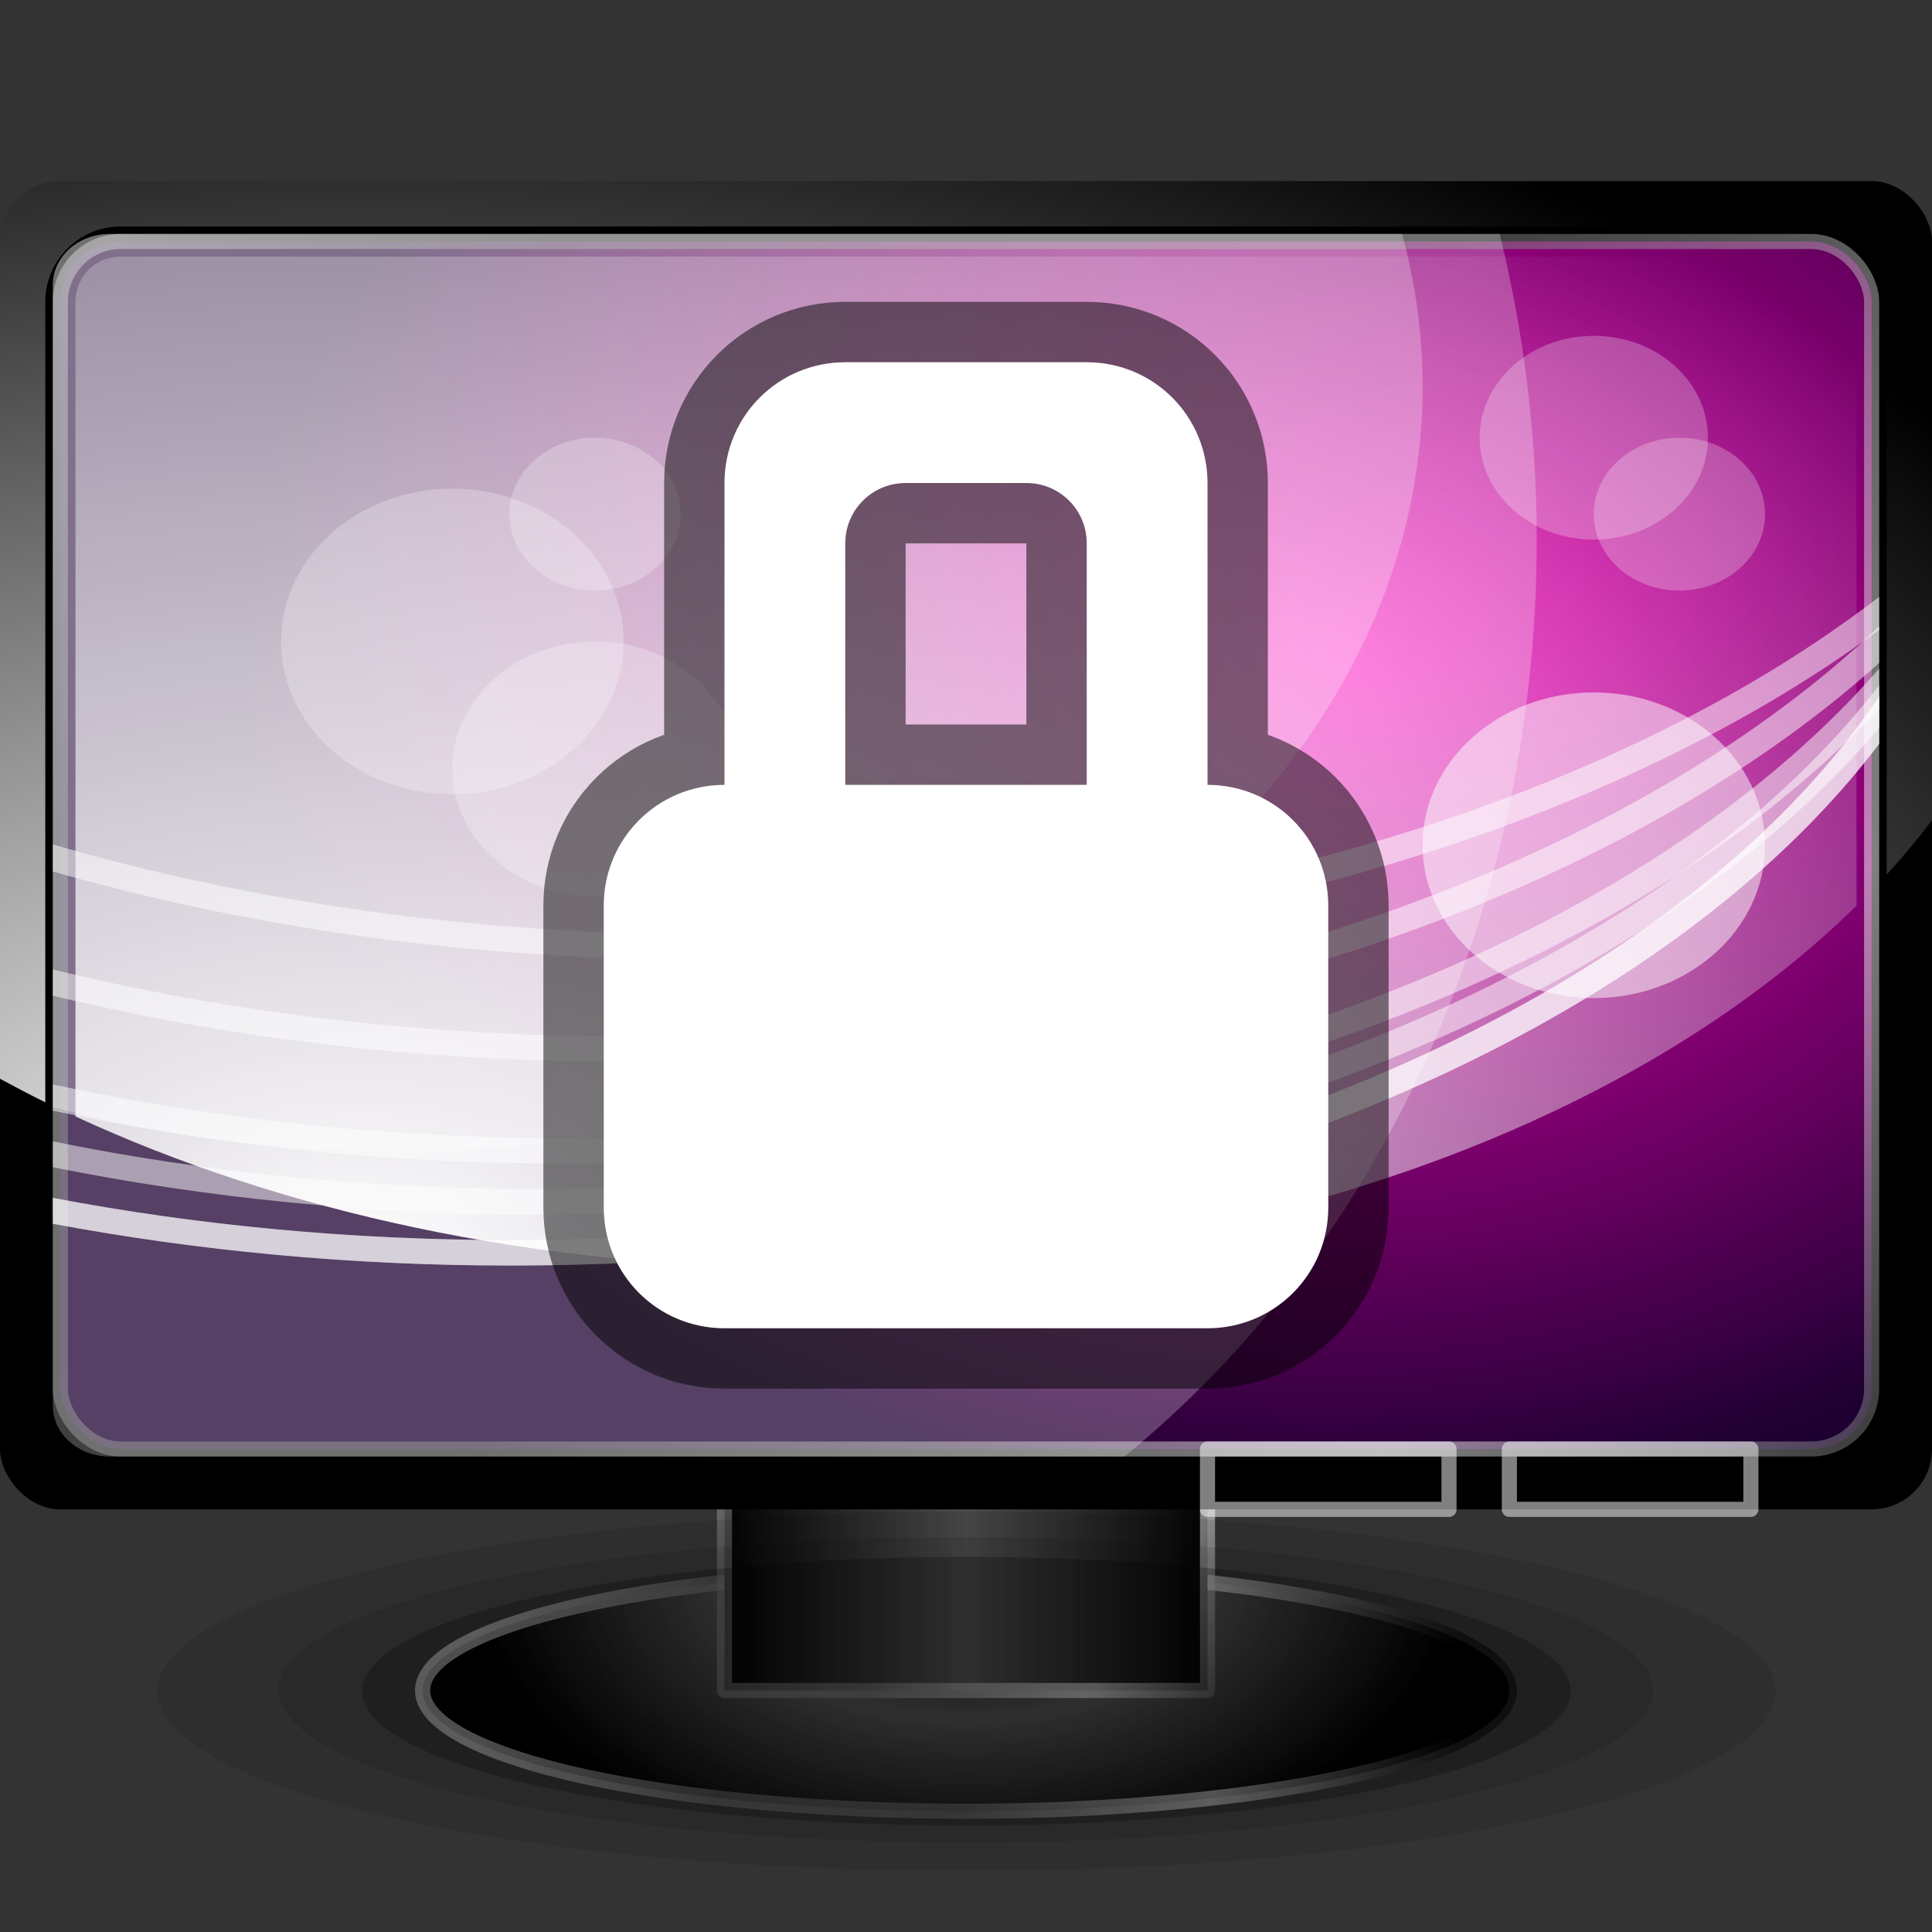 <?xml version="1.0" encoding="UTF-8" standalone="no"?>
<!-- Created with Inkscape (http://www.inkscape.org/) -->

<svg
   xmlns:dc="http://purl.org/dc/elements/1.1/"
   xmlns:cc="http://creativecommons.org/ns#"
   xmlns:rdf="http://www.w3.org/1999/02/22-rdf-syntax-ns#"
   xmlns:svg="http://www.w3.org/2000/svg"
   xmlns="http://www.w3.org/2000/svg"
   xmlns:xlink="http://www.w3.org/1999/xlink"
   xmlns:sodipodi="http://sodipodi.sourceforge.net/DTD/sodipodi-0.dtd"
   xmlns:inkscape="http://www.inkscape.org/namespaces/inkscape"
   sodipodi:docname="system-lock-screen.svg"
   inkscape:version="0.91 r13725"
   version="1.1"
   id="svg2"
   height="128"
   width="128">
  <rect width="100%" height="100%" fill="#333333" stroke="none"/>
  <sodipodi:namedview
     id="base"
     pagecolor="#ffffff"
     bordercolor="#666666"
     borderopacity="1.0"
     inkscape:pageopacity="0.0"
     inkscape:pageshadow="2"
     inkscape:zoom="2.8"
     inkscape:cx="71.251494"
     inkscape:cy="84.655826"
     inkscape:document-units="px"
     inkscape:current-layer="layer1"
     showgrid="true"
     showguides="true"
     inkscape:guide-bbox="true"
     inkscape:window-width="751"
     inkscape:window-height="607"
     inkscape:window-x="250"
     inkscape:window-y="250"
     inkscape:window-maximized="0">
    <inkscape:grid
       snapvisiblegridlinesonly="true"
       enabled="true"
       visible="true"
       empspacing="4"
       id="grid2985"
       type="xygrid" />
  </sodipodi:namedview>
  <defs
     id="defs4">
    <linearGradient
       id="linearGradient4040">
      <stop
         style="stop-color:#000000;stop-opacity:1;"
         offset="0"
         id="stop4042" />
      <stop
         id="stop4048"
         offset="0.5"
         style="stop-color:#4c4c4c;stop-opacity:1;" />
      <stop
         style="stop-color:#000000;stop-opacity:1;"
         offset="1"
         id="stop4044" />
    </linearGradient>
    <linearGradient
       id="linearGradient3891">
      <stop
         style="stop-color:#ffffff;stop-opacity:1;"
         offset="0"
         id="stop3893" />
      <stop
         style="stop-color:#ffffff;stop-opacity:0;"
         offset="1"
         id="stop3895" />
    </linearGradient>
    <linearGradient
       id="linearGradient3813">
      <stop
         id="stop3815"
         offset="0"
         style="stop-color:#ff00bf;stop-opacity:1;" />
      <stop
         id="stop3817"
         offset="1"
         style="stop-color:#1d0031;stop-opacity:1;" />
    </linearGradient>
    <linearGradient
       id="linearGradient4270-9-28">
      <stop
         id="stop4272-5-33"
         offset="0"
         style="stop-color:#f9f9f9;stop-opacity:0.502;" />
      <stop
         style="stop-color:#7d7d7d;stop-opacity:0.502;"
         offset="0.25"
         id="stop5033-81" />
      <stop
         style="stop-color:#808080;stop-opacity:0.502;"
         offset="0.5"
         id="stop4278-7-4" />
      <stop
         id="stop5035-3"
         offset="0.75"
         style="stop-color:#ffffff;stop-opacity:0.502;" />
      <stop
         id="stop4274-4-83"
         offset="1"
         style="stop-color:#000000;stop-opacity:0.502;" />
    </linearGradient>
    <linearGradient
       id="linearGradient4270-9-9">
      <stop
         id="stop4272-5-10"
         offset="0"
         style="stop-color:#f9f9f9;stop-opacity:0.502;" />
      <stop
         style="stop-color:#7d7d7d;stop-opacity:0.502;"
         offset="0.25"
         id="stop5033-8" />
      <stop
         style="stop-color:#808080;stop-opacity:0.502;"
         offset="0.5"
         id="stop4278-7-50" />
      <stop
         id="stop5035-4"
         offset="0.75"
         style="stop-color:#ffffff;stop-opacity:0.502;" />
      <stop
         id="stop4274-4-85"
         offset="1"
         style="stop-color:#000000;stop-opacity:0.502;" />
    </linearGradient>
    <radialGradient
       inkscape:collect="always"
       xlink:href="#linearGradient3813"
       id="radialGradient3872"
       cx="88"
       cy="42"
       fx="88"
       fy="42"
       r="60"
       gradientTransform="matrix(1.2,-8.8182638e-8,6.858649e-8,0.933,-17.6,929.162)"
       gradientUnits="userSpaceOnUse" />
    <linearGradient
       inkscape:collect="always"
       xlink:href="#linearGradient4270-9-28"
       id="linearGradient3880"
       x1="-8"
       y1="0"
       x2="136"
       y2="120"
       gradientUnits="userSpaceOnUse"
       gradientTransform="translate(0,920.362)" />
    <radialGradient
       inkscape:collect="always"
       xlink:href="#linearGradient3891"
       id="radialGradient3897"
       cx="32.784"
       cy="77.21"
       fx="32.784"
       fy="77.21"
       r="64"
       gradientTransform="matrix(2.125,0,0,1.375,-45.665,902.198)"
       gradientUnits="userSpaceOnUse" />
    <linearGradient
       inkscape:collect="always"
       xlink:href="#linearGradient4270-9-9"
       id="linearGradient4030"
       x1="44"
       y1="92"
       x2="84"
       y2="120"
       gradientUnits="userSpaceOnUse"
       gradientTransform="translate(0,920.362)" />
    <linearGradient
       inkscape:collect="always"
       xlink:href="#linearGradient4040"
       id="linearGradient4046"
       x1="47.5"
       y1="106"
       x2="80.5"
       y2="106"
       gradientUnits="userSpaceOnUse"
       gradientTransform="translate(0,920.362)" />
    <radialGradient
       inkscape:collect="always"
       xlink:href="#linearGradient4040"
       id="radialGradient4060"
       cx="64"
       cy="103"
       fx="64"
       fy="103"
       r="32.5"
       gradientTransform="matrix(1,0,0,0.615,0,44.615)"
       gradientUnits="userSpaceOnUse" />
    <linearGradient
       inkscape:collect="always"
       xlink:href="#linearGradient4270-9-9"
       id="linearGradient4068"
       x1="31.5"
       y1="116"
       x2="96.5"
       y2="116"
       gradientUnits="userSpaceOnUse" />
  </defs>
  <g
     transform="translate(0,-924.362)"
     id="layer1"
     inkscape:groupmode="layer"
     inkscape:label="Layer 1">
    <path
       sodipodi:type="arc"
       style="fill:url(#radialGradient4060);fill-opacity:1;stroke:url(#linearGradient4068);stroke-width:1;stroke-linecap:round;stroke-linejoin:round;stroke-miterlimit:4;stroke-opacity:1;stroke-dasharray:none;stroke-dashoffset:0"
       id="path4050"
       sodipodi:cx="64"
       sodipodi:cy="116"
       sodipodi:rx="36"
       sodipodi:ry="8"
       d="m 100,116 a 36,8 0 0 1 -36,8 36,8 0 0 1 -36,-8 36,8 0 0 1 36,-8 36,8 0 0 1 36,8 z"
       transform="translate(0,920.362)" />
    <rect
       style="fill:url(#linearGradient4046);fill-opacity:1;stroke:url(#linearGradient4030);stroke-width:1;stroke-linecap:round;stroke-linejoin:round;stroke-miterlimit:4;stroke-opacity:1;stroke-dasharray:none;stroke-dashoffset:0"
       id="rect4022"
       width="32"
       height="20"
       x="48"
       y="1016.362" />
    <rect
       style="fill:#000000;fill-opacity:1;stroke:none"
       id="rect3094"
       width="128"
       height="88"
       x="0"
       y="936.362"
       rx="4"
       ry="4" />
    <rect
       style="fill:url(#radialGradient3872);fill-opacity:1;stroke:url(#linearGradient3880);stroke-width:1;stroke-miterlimit:4;stroke-dasharray:none"
       id="rect3096"
       width="120"
       height="80"
       x="4"
       y="940.362"
       rx="4"
       ry="4" />
    <path
       inkscape:connector-curvature="0"
       style="opacity:0.25;fill:#ffffff;fill-opacity:1;stroke:none"
       d="m 7.281,939.862 c -2.095,0 -3.781,1.505 -3.781,3.375 l 0,74.25 c 0,1.87 1.686,3.375 3.781,3.375 l 67.206,0 c 16.527,-13.437 27.325,-35.632 27.325,-60.75 0,-7.024 -0.874,-13.81 -2.452,-20.25 l -92.079,0 z"
       id="path4119" />
    <path
       inkscape:connector-curvature="0"
       style="font-size:medium;font-style:normal;font-variant:normal;font-weight:normal;font-stretch:normal;text-indent:0;text-align:start;text-decoration:none;line-height:normal;letter-spacing:normal;word-spacing:normal;text-transform:none;direction:ltr;block-progression:tb;writing-mode:lr-tb;text-anchor:start;baseline-shift:baseline;opacity:0.5;color:#000000;fill:#ffffff;fill-opacity:1;stroke:none;stroke-width:2;marker:none;visibility:visible;display:inline;overflow:visible;enable-background:accumulate;font-family:Sans;-inkscape-font-specification:Sans"
       d="m 124.5,970.501 c -4.899,7.293 -12.345,13.869 -21.742,19.354 -17.607,10.275 -42.027,16.664 -69.008,16.664 -10.567,0 -20.724,-0.985 -30.25,-2.795 l 0,1.714 c 9.542,1.788 19.701,2.769 30.25,2.769 27.315,0 52.066,-6.464 70.042,-16.954 8.611,-5.025 15.684,-10.983 20.708,-17.613 l 0,-3.138 z"
       id="path4103" />
    <path
       inkscape:connector-curvature="0"
       style="font-size:medium;font-style:normal;font-variant:normal;font-weight:normal;font-stretch:normal;text-indent:0;text-align:start;text-decoration:none;line-height:normal;letter-spacing:normal;word-spacing:normal;text-transform:none;direction:ltr;block-progression:tb;writing-mode:lr-tb;text-anchor:start;baseline-shift:baseline;opacity:0.5;color:#000000;fill:#ffffff;fill-opacity:1;stroke:none;stroke-width:2;marker:none;visibility:visible;display:inline;overflow:visible;enable-background:accumulate;font-family:Sans;-inkscape-font-specification:Sans"
       d="m 124.5,970.501 c -4.899,7.293 -12.345,13.869 -21.742,19.354 -17.607,10.275 -42.027,16.664 -69.008,16.664 -10.567,0 -20.724,-0.985 -30.25,-2.795 l 0,1.714 c 9.542,1.788 19.701,2.769 30.25,2.769 27.315,0 52.066,-6.464 70.042,-16.954 8.611,-5.025 15.684,-10.983 20.708,-17.613 l 0,-3.138 z"
       id="path4105" />
    <path
       inkscape:connector-curvature="0"
       style="font-size:medium;font-style:normal;font-variant:normal;font-weight:normal;font-stretch:normal;text-indent:0;text-align:start;text-decoration:none;line-height:normal;letter-spacing:normal;word-spacing:normal;text-transform:none;direction:ltr;block-progression:tb;writing-mode:lr-tb;text-anchor:start;baseline-shift:baseline;opacity:0.5;color:#000000;fill:#ffffff;fill-opacity:1;stroke:none;stroke-width:2;marker:none;visibility:visible;display:inline;overflow:visible;enable-background:accumulate;font-family:Sans;-inkscape-font-specification:Sans"
       d="m 124.5,969.763 c -4.84,6.246 -11.598,11.9 -19.852,16.717 -17.607,10.275 -42.027,16.664 -69.008,16.664 -11.267,0 -22.076,-1.118 -32.141,-3.164 l 0,1.714 c 10.086,2.022 20.891,3.138 32.141,3.138 27.315,0 52.066,-6.464 70.042,-16.954 7.594,-4.432 13.967,-9.588 18.818,-15.293 l 0,-2.821 z"
       id="path4107" />
    <path
       inkscape:connector-curvature="0"
       style="font-size:medium;font-style:normal;font-variant:normal;font-weight:normal;font-stretch:normal;text-indent:0;text-align:start;text-decoration:none;line-height:normal;letter-spacing:normal;word-spacing:normal;text-transform:none;direction:ltr;block-progression:tb;writing-mode:lr-tb;text-anchor:start;baseline-shift:baseline;opacity:0.5;color:#000000;fill:#ffffff;fill-opacity:1;stroke:none;stroke-width:2;marker:none;visibility:visible;display:inline;overflow:visible;enable-background:accumulate;font-family:Sans;-inkscape-font-specification:Sans"
       d="m 124.5,968.655 c -4.65,5.344 -10.726,10.227 -17.961,14.449 -17.607,10.275 -42.027,16.664 -69.008,16.664 -11.973,0 -23.438,-1.262 -34.031,-3.56 l 0,1.74 c 10.616,2.27 22.081,3.507 34.031,3.507 27.315,0 52.066,-6.464 70.042,-16.954 6.644,-3.877 12.351,-8.313 16.927,-13.184 l 0,-2.663 z"
       id="path4109" />
    <path
       inkscape:connector-curvature="0"
       style="font-size:medium;font-style:normal;font-variant:normal;font-weight:normal;font-stretch:normal;text-indent:0;text-align:start;text-decoration:none;line-height:normal;letter-spacing:normal;word-spacing:normal;text-transform:none;direction:ltr;block-progression:tb;writing-mode:lr-tb;text-anchor:start;baseline-shift:baseline;opacity:0.5;color:#000000;fill:#ffffff;fill-opacity:1;stroke:none;stroke-width:2;marker:none;visibility:visible;display:inline;overflow:visible;enable-background:accumulate;font-family:Sans;-inkscape-font-specification:Sans"
       d="m 124.5,965.86 c -4.004,3.811 -8.767,7.335 -14.18,10.494 -17.607,10.275 -42.027,16.664 -69.008,16.664 -13.411,0 -26.189,-1.58 -37.812,-4.43 l 0,1.74 c 11.661,2.819 24.424,4.377 37.812,4.377 27.315,0 52.066,-6.464 70.042,-16.954 4.917,-2.869 9.329,-6.035 13.146,-9.466 l 0,-2.426 z"
       id="path4111" />
    <path
       inkscape:connector-curvature="0"
       style="font-size:medium;font-style:normal;font-variant:normal;font-weight:normal;font-stretch:normal;text-indent:0;text-align:start;text-decoration:none;line-height:normal;letter-spacing:normal;word-spacing:normal;text-transform:none;direction:ltr;block-progression:tb;writing-mode:lr-tb;text-anchor:start;baseline-shift:baseline;opacity:0.5;color:#000000;fill:#ffffff;fill-opacity:1;stroke:none;stroke-width:2;marker:none;visibility:visible;display:inline;overflow:visible;enable-background:accumulate;font-family:Sans;-inkscape-font-specification:Sans"
       d="m 124.5,963.909 c -2.622,2.001 -5.453,3.912 -8.508,5.695 -17.607,10.275 -42.027,16.664 -69.008,16.664 -15.637,0 -30.396,-2.155 -43.484,-5.959 l 0,1.793 c 13.135,3.757 27.896,5.854 43.484,5.854 27.315,0 52.066,-6.464 70.042,-16.954 2.65,-1.547 5.131,-3.188 7.474,-4.904 l 0,-2.188 z"
       id="path4113" />
    <path
       inkscape:connector-curvature="0"
       style="opacity:0.25;fill:#ffffff;fill-opacity:1;stroke:none"
       d="m 7.281,939.862 c -2.095,0 -3.781,1.505 -3.781,3.375 l 0,54.475 c 7.099,1.867 14.728,2.9 22.688,2.9 37.59,0 68.062,-22.666 68.062,-50.625 0,-3.467 -0.466,-6.854 -1.359,-10.125 l -85.61,0 z"
       id="rect4129" />
    <path
       style="opacity:0.5;fill:#ffffff;fill-opacity:1;stroke:none"
       d="m 116.938,980.362 c 0,5.592 -5.079,10.125 -11.344,10.125 -6.265,0 -11.344,-4.533 -11.344,-10.125 0,-5.592 5.079,-10.125 11.344,-10.125 6.265,0 11.344,4.533 11.344,10.125 z"
       id="path4217"
       inkscape:connector-curvature="0" />
    <path
       style="opacity:0.25;fill:#ffffff;fill-opacity:1;stroke:none"
       d="m 116.938,958.425 c 0,2.796 -2.539,5.062 -5.672,5.062 -3.132,0 -5.672,-2.267 -5.672,-5.062 0,-2.796 2.539,-5.062 5.672,-5.062 3.132,0 5.672,2.267 5.672,5.062 z"
       id="path4219"
       inkscape:connector-curvature="0" />
    <path
       style="opacity:0.25;fill:#ffffff;fill-opacity:1;stroke:none"
       d="m 113.156,953.362 c 0,3.728 -3.386,6.75 -7.562,6.75 -4.177,0 -7.562,-3.022 -7.562,-6.75 0,-3.728 3.386,-6.75 7.562,-6.75 4.177,0 7.562,3.022 7.562,6.75 z"
       id="path4221"
       inkscape:connector-curvature="0" />
    <path
       style="opacity:0.25;fill:#ffffff;fill-opacity:1;stroke:none"
       d="m 48.875,975.3 c 0,4.66 -4.232,8.437 -9.453,8.437 -5.221,0 -9.453,-3.778 -9.453,-8.437 0,-4.66 4.232,-8.438 9.453,-8.438 5.221,0 9.453,3.778 9.453,8.438 z"
       id="path4223"
       inkscape:connector-curvature="0" />
    <path
       style="opacity:0.25;fill:#ffffff;fill-opacity:1;stroke:none"
       d="m 45.094,958.425 c 0,2.796 -2.539,5.062 -5.672,5.062 -3.132,0 -5.672,-2.267 -5.672,-5.062 0,-2.796 2.539,-5.062 5.672,-5.062 3.132,0 5.672,2.267 5.672,5.062 z"
       id="path4225"
       inkscape:connector-curvature="0" />
    <path
       style="opacity:0.25;fill:#ffffff;fill-opacity:1;stroke:none"
       d="m 41.312,966.862 c 0,5.592 -5.079,10.125 -11.344,10.125 -6.265,0 -11.344,-4.533 -11.344,-10.125 0,-5.592 5.079,-10.125 11.344,-10.125 6.265,0 11.344,4.533 11.344,10.125 z"
       id="path4229"
       inkscape:connector-curvature="0" />
    <path
       style="fill:url(#radialGradient3897);fill-opacity:1;stroke:none"
       d="m 4,936.362 c -2.216,0 -4,1.784 -4,4 l 0,55.469 c 0.981,0.531 1.98,1.06 3,1.562 l 0,-53.031 c 0,-2.753 2.247,-5 5,-5 l 112,0 c 2.753,0 5,2.247 5,5 l 0,37.938 c 1.07,-1.17 2.074,-2.368 3,-3.594 l 0,-38.344 c 0,-2.216 -1.784,-4 -4,-4 l -120,0 z m 4,5 c -1.679,0 -3,1.321 -3,3 l 0,53.969 c 13.624,6.3 30.408,10.031 48.594,10.031 29.158,0 54.762,-9.574 69.406,-24 l 0,-40 c 0,-1.679 -1.321,-3 -3,-3 l -112,0 z"
       id="path3886"
       inkscape:connector-curvature="0" />
    <rect
       style="opacity:0.5;fill:none;stroke:#ffffff;stroke-width:1;stroke-linecap:round;stroke-linejoin:round;stroke-miterlimit:4;stroke-opacity:1;stroke-dasharray:none;stroke-dashoffset:0"
       id="rect4018"
       width="16"
       height="4"
       x="100"
       y="1020.362"
       rx="0"
       ry="4" />
    <rect
       style="opacity:0.5;fill:none;stroke:#ffffff;stroke-width:1;stroke-linecap:round;stroke-linejoin:round;stroke-miterlimit:4;stroke-opacity:1;stroke-dasharray:none;stroke-dashoffset:0"
       id="rect4020"
       width="16"
       height="4"
       x="80"
       y="1020.362"
       ry="0" />
    <path
       transform="matrix(1.112,0,0,1.112,-7.143,907.416)"
       d="m 100,116 a 36,8 0 0 1 -36,8 36,8 0 0 1 -36,-8 36,8 0 0 1 36,-8 36,8 0 0 1 36,8 z"
       sodipodi:ry="8"
       sodipodi:rx="36"
       sodipodi:cy="116"
       sodipodi:cx="64"
       id="path3102"
       style="opacity:0.25;fill:#000000;fill-opacity:1;stroke:none"
       sodipodi:type="arc" />
    <path
       sodipodi:type="arc"
       style="opacity:0.1;fill:#000000;fill-opacity:1;stroke:none"
       id="path3872"
       sodipodi:cx="64"
       sodipodi:cy="116"
       sodipodi:rx="36"
       sodipodi:ry="8"
       d="m 100,116 a 36,8 0 0 1 -36,8 36,8 0 0 1 -36,-8 36,8 0 0 1 36,-8 36,8 0 0 1 36,8 z"
       transform="matrix(1.265,0,0,1.265,-16.984,889.578)" />
    <path
       transform="matrix(1.489,0,0,1.489,-31.27,863.686)"
       d="m 100,116 a 36,8 0 0 1 -36,8 36,8 0 0 1 -36,-8 36,8 0 0 1 36,-8 36,8 0 0 1 36,8 z"
       sodipodi:ry="8"
       sodipodi:rx="36"
       sodipodi:cy="116"
       sodipodi:cx="64"
       id="path3874"
       style="opacity:0.1;fill:#000000;fill-opacity:1;stroke:none"
       sodipodi:type="arc" />
    <path
       id="path3885"
       transform="translate(0,924.362)"
       d="M 56 24 C 51.568 24 48 27.568 48 32 L 48 52 C 43.568 52 40 55.568 40 60 L 40 80 C 40 84.432 43.568 88 48 88 L 80 88 C 84.432 88 88 84.432 88 80 L 88 60 C 88 55.568 84.432 52 80 52 L 80 32 C 80 27.568 76.432 24 72 24 L 56 24 z M 60 32 L 68 32 C 70.216 32 72 33.784 72 36 L 72 52 L 56 52 L 56 36 C 56 33.784 57.784 32 60 32 z "
       style="opacity:0.5;fill:#ffffff;fill-opacity:1;stroke:#000000;stroke-width:8;stroke-miterlimit:4;stroke-dasharray:none" />
    <path
       style="opacity:1;fill:#ffffff;fill-opacity:1;stroke:none"
       d="M 56 24 C 51.568 24 48 27.568 48 32 L 48 52 C 43.568 52 40 55.568 40 60 L 40 80 C 40 84.432 43.568 88 48 88 L 80 88 C 84.432 88 88 84.432 88 80 L 88 60 C 88 55.568 84.432 52 80 52 L 80 32 C 80 27.568 76.432 24 72 24 L 56 24 z M 60 32 L 68 32 C 70.216 32 72 33.784 72 36 L 72 52 L 56 52 L 56 36 C 56 33.784 57.784 32 60 32 z "
       transform="translate(0,924.362)"
       id="rect3876" />
  </g>
</svg>
